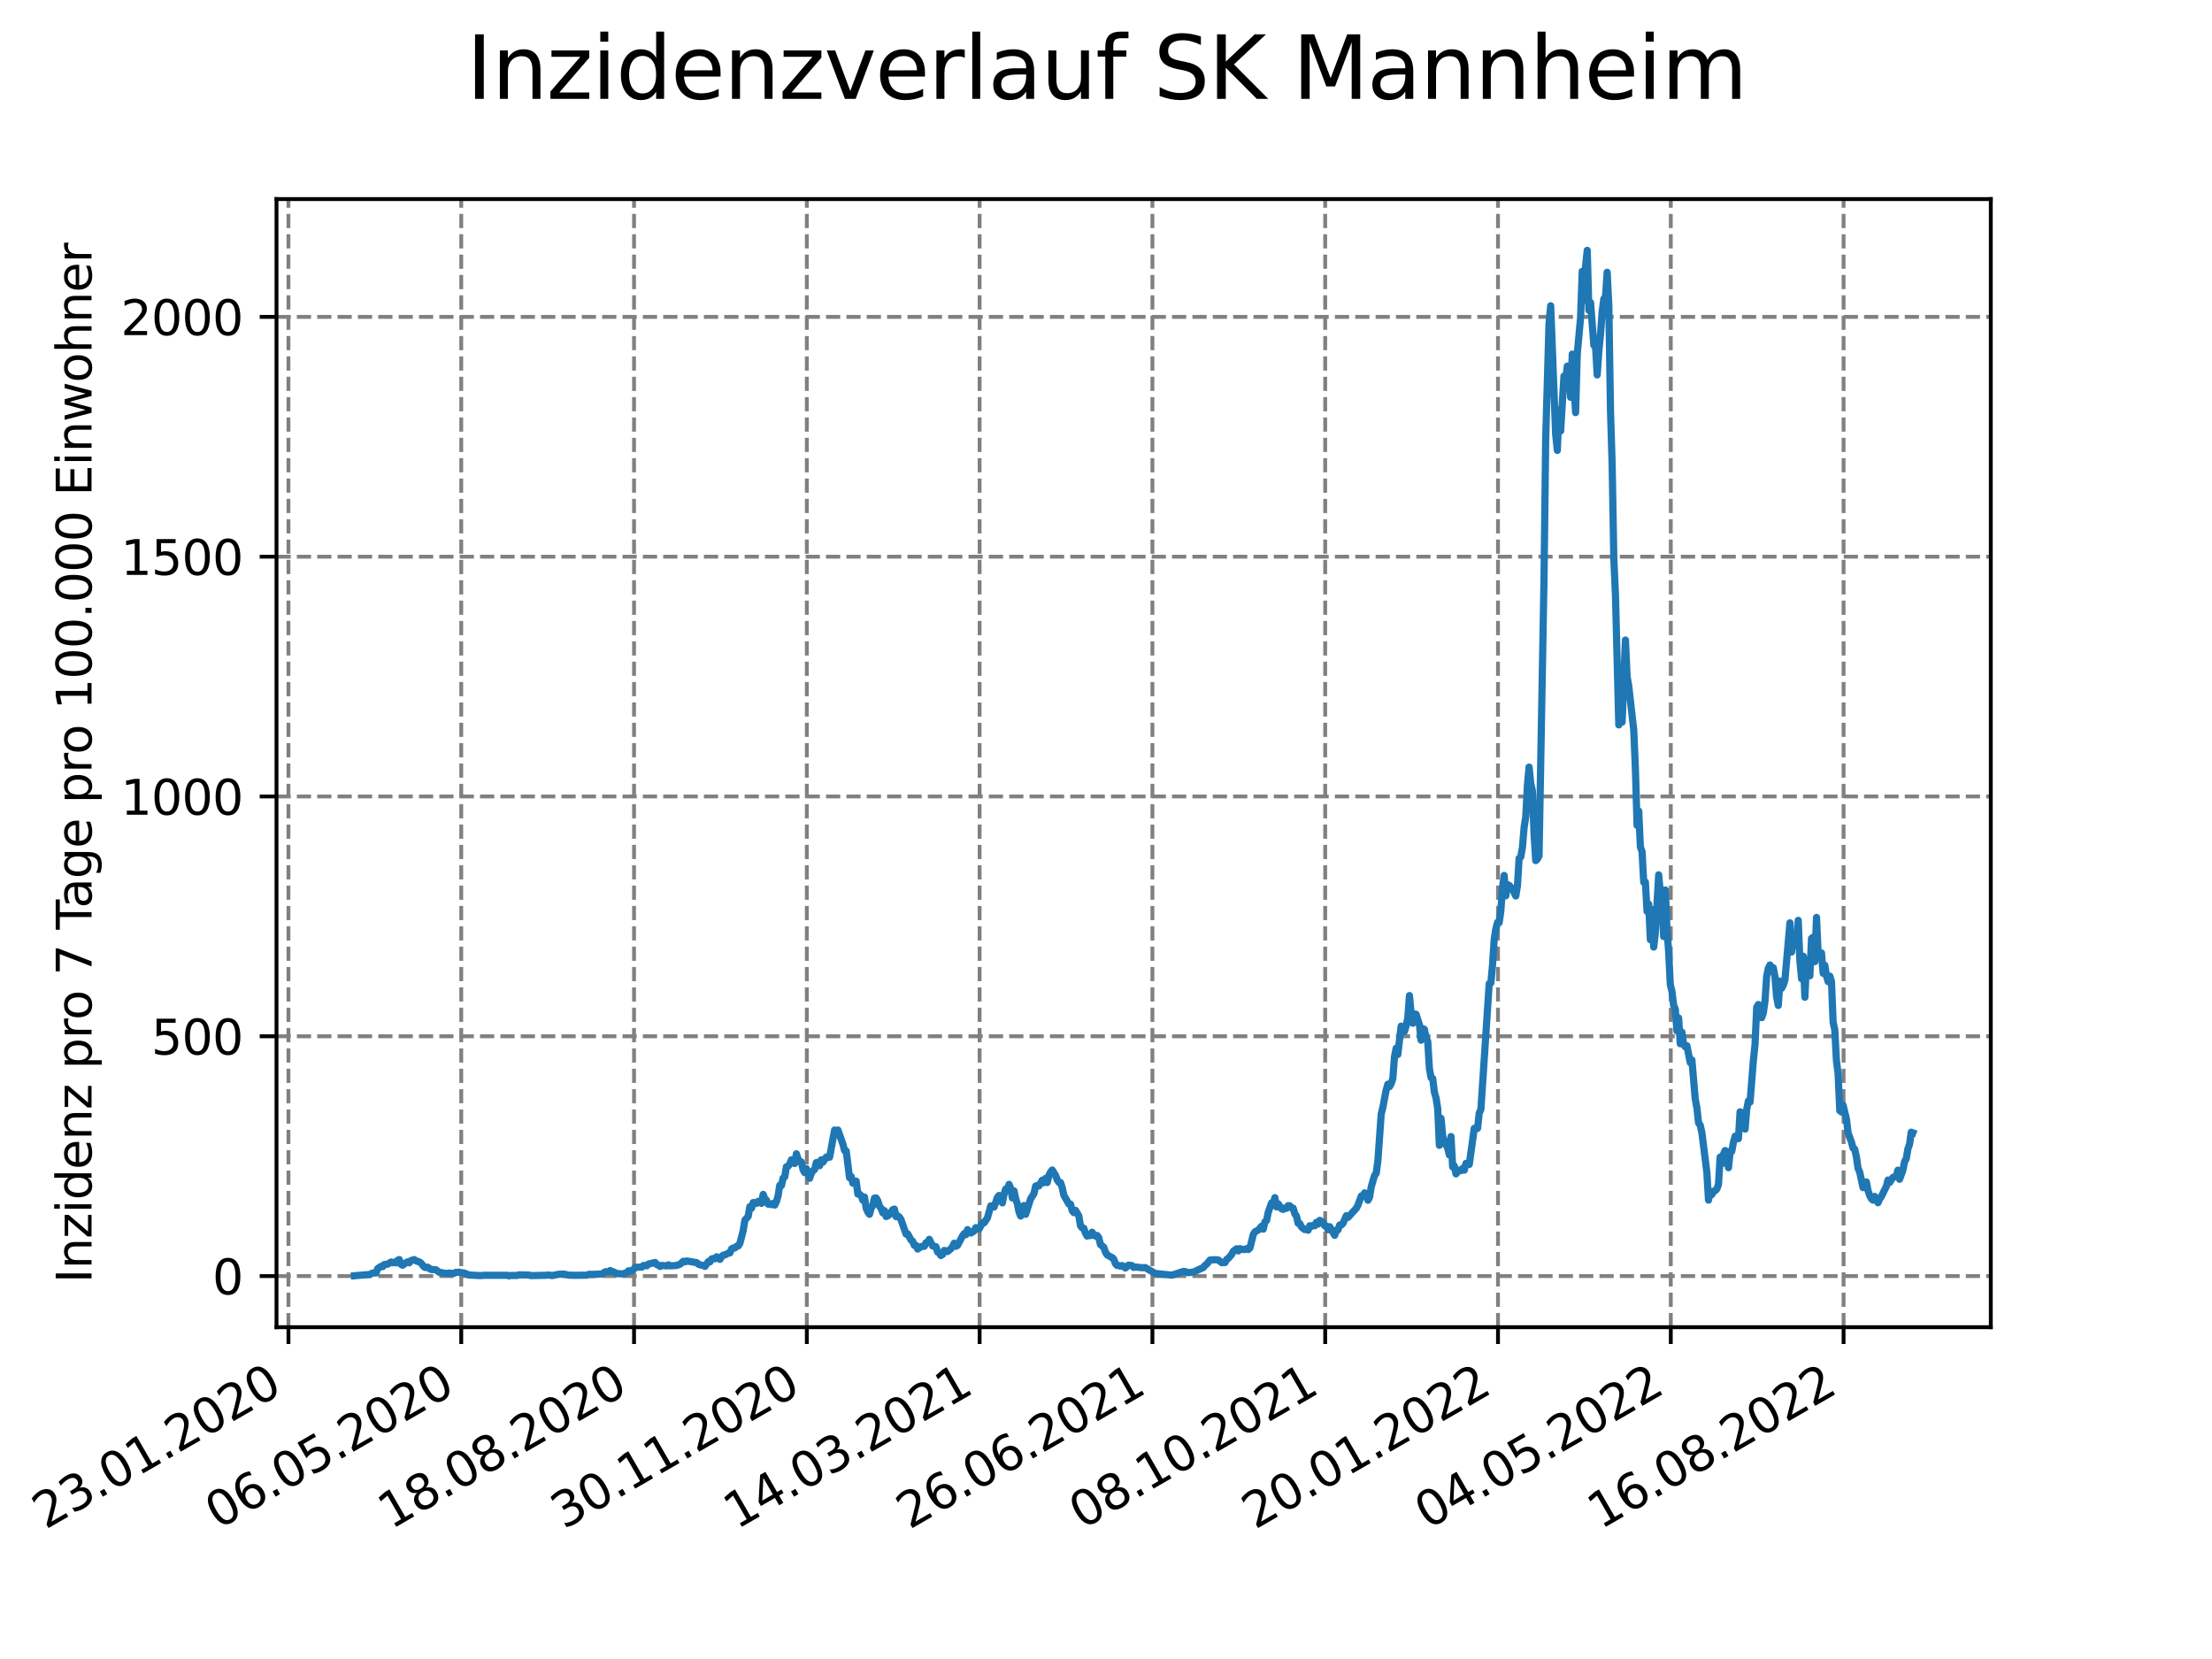 <?xml version="1.0" encoding="utf-8" standalone="no"?>
<!DOCTYPE svg PUBLIC "-//W3C//DTD SVG 1.1//EN"
  "http://www.w3.org/Graphics/SVG/1.1/DTD/svg11.dtd">
<svg xmlns:xlink="http://www.w3.org/1999/xlink" width="460.8pt" height="345.6pt" viewBox="0 0 460.8 345.6" xmlns="http://www.w3.org/2000/svg" version="1.1">
 <defs>
  <style type="text/css">*{stroke-linejoin: round; stroke-linecap: butt}</style>
 </defs>
 <g id="figure_1">
  <g id="patch_1">
   <path d="M 0 345.6 
L 460.8 345.6 
L 460.8 0 
L 0 0 
z
" style="fill: #ffffff"/>
  </g>
  <g id="axes_1">
   <g id="patch_2">
    <path d="M 57.6 276.48 
L 414.72 276.48 
L 414.72 41.472 
L 57.6 41.472 
z
" style="fill: #ffffff"/>
   </g>
   <g id="matplotlib.axis_1">
    <g id="xtick_1">
     <g id="line2d_1">
      <path d="M 60.089 276.48 
L 60.089 41.472 
" clip-path="url(#p689eb8861e)" style="fill: none; stroke-dasharray: 2.96,1.28; stroke-dashoffset: 0; stroke: #808080; stroke-width: 0.8"/>
     </g>
     <g id="line2d_2">
      <defs>
       <path id="mf7eefc54e3" d="M 0 0 
L 0 3.5 
" style="stroke: #000000; stroke-width: 0.8"/>
      </defs>
      <g>
       <use xlink:href="#mf7eefc54e3" x="60.089" y="276.48" style="stroke: #000000; stroke-width: 0.8"/>
      </g>
     </g>
     <g id="text_1">
      <!-- 23.01.2020 -->
      <g transform="translate(9.464 318.689) rotate(-30) scale(0.1 -0.1)">
       <defs>
        <path id="DejaVuSans-32" d="M 1228 531 
L 3431 531 
L 3431 0 
L 469 0 
L 469 531 
Q 828 903 1448 1529 
Q 2069 2156 2228 2338 
Q 2531 2678 2651 2914 
Q 2772 3150 2772 3378 
Q 2772 3750 2511 3984 
Q 2250 4219 1831 4219 
Q 1534 4219 1204 4116 
Q 875 4013 500 3803 
L 500 4441 
Q 881 4594 1212 4672 
Q 1544 4750 1819 4750 
Q 2544 4750 2975 4387 
Q 3406 4025 3406 3419 
Q 3406 3131 3298 2873 
Q 3191 2616 2906 2266 
Q 2828 2175 2409 1742 
Q 1991 1309 1228 531 
z
" transform="scale(0.016)"/>
        <path id="DejaVuSans-33" d="M 2597 2516 
Q 3050 2419 3304 2112 
Q 3559 1806 3559 1356 
Q 3559 666 3084 287 
Q 2609 -91 1734 -91 
Q 1441 -91 1130 -33 
Q 819 25 488 141 
L 488 750 
Q 750 597 1062 519 
Q 1375 441 1716 441 
Q 2309 441 2620 675 
Q 2931 909 2931 1356 
Q 2931 1769 2642 2001 
Q 2353 2234 1838 2234 
L 1294 2234 
L 1294 2753 
L 1863 2753 
Q 2328 2753 2575 2939 
Q 2822 3125 2822 3475 
Q 2822 3834 2567 4026 
Q 2313 4219 1838 4219 
Q 1578 4219 1281 4162 
Q 984 4106 628 3988 
L 628 4550 
Q 988 4650 1302 4700 
Q 1616 4750 1894 4750 
Q 2613 4750 3031 4423 
Q 3450 4097 3450 3541 
Q 3450 3153 3228 2886 
Q 3006 2619 2597 2516 
z
" transform="scale(0.016)"/>
        <path id="DejaVuSans-2e" d="M 684 794 
L 1344 794 
L 1344 0 
L 684 0 
L 684 794 
z
" transform="scale(0.016)"/>
        <path id="DejaVuSans-30" d="M 2034 4250 
Q 1547 4250 1301 3770 
Q 1056 3291 1056 2328 
Q 1056 1369 1301 889 
Q 1547 409 2034 409 
Q 2525 409 2770 889 
Q 3016 1369 3016 2328 
Q 3016 3291 2770 3770 
Q 2525 4250 2034 4250 
z
M 2034 4750 
Q 2819 4750 3233 4129 
Q 3647 3509 3647 2328 
Q 3647 1150 3233 529 
Q 2819 -91 2034 -91 
Q 1250 -91 836 529 
Q 422 1150 422 2328 
Q 422 3509 836 4129 
Q 1250 4750 2034 4750 
z
" transform="scale(0.016)"/>
        <path id="DejaVuSans-31" d="M 794 531 
L 1825 531 
L 1825 4091 
L 703 3866 
L 703 4441 
L 1819 4666 
L 2450 4666 
L 2450 531 
L 3481 531 
L 3481 0 
L 794 0 
L 794 531 
z
" transform="scale(0.016)"/>
       </defs>
       <use xlink:href="#DejaVuSans-32"/>
       <use xlink:href="#DejaVuSans-33" x="63.623"/>
       <use xlink:href="#DejaVuSans-2e" x="127.246"/>
       <use xlink:href="#DejaVuSans-30" x="159.033"/>
       <use xlink:href="#DejaVuSans-31" x="222.656"/>
       <use xlink:href="#DejaVuSans-2e" x="286.279"/>
       <use xlink:href="#DejaVuSans-32" x="318.066"/>
       <use xlink:href="#DejaVuSans-30" x="381.689"/>
       <use xlink:href="#DejaVuSans-32" x="445.312"/>
       <use xlink:href="#DejaVuSans-30" x="508.936"/>
      </g>
     </g>
    </g>
    <g id="xtick_2">
     <g id="line2d_3">
      <path d="M 96.085 276.48 
L 96.085 41.472 
" clip-path="url(#p689eb8861e)" style="fill: none; stroke-dasharray: 2.96,1.28; stroke-dashoffset: 0; stroke: #808080; stroke-width: 0.8"/>
     </g>
     <g id="line2d_4">
      <g>
       <use xlink:href="#mf7eefc54e3" x="96.085" y="276.48" style="stroke: #000000; stroke-width: 0.8"/>
      </g>
     </g>
     <g id="text_2">
      <!-- 06.05.2020 -->
      <g transform="translate(45.46 318.689) rotate(-30) scale(0.1 -0.1)">
       <defs>
        <path id="DejaVuSans-36" d="M 2113 2584 
Q 1688 2584 1439 2293 
Q 1191 2003 1191 1497 
Q 1191 994 1439 701 
Q 1688 409 2113 409 
Q 2538 409 2786 701 
Q 3034 994 3034 1497 
Q 3034 2003 2786 2293 
Q 2538 2584 2113 2584 
z
M 3366 4563 
L 3366 3988 
Q 3128 4100 2886 4159 
Q 2644 4219 2406 4219 
Q 1781 4219 1451 3797 
Q 1122 3375 1075 2522 
Q 1259 2794 1537 2939 
Q 1816 3084 2150 3084 
Q 2853 3084 3261 2657 
Q 3669 2231 3669 1497 
Q 3669 778 3244 343 
Q 2819 -91 2113 -91 
Q 1303 -91 875 529 
Q 447 1150 447 2328 
Q 447 3434 972 4092 
Q 1497 4750 2381 4750 
Q 2619 4750 2861 4703 
Q 3103 4656 3366 4563 
z
" transform="scale(0.016)"/>
        <path id="DejaVuSans-35" d="M 691 4666 
L 3169 4666 
L 3169 4134 
L 1269 4134 
L 1269 2991 
Q 1406 3038 1543 3061 
Q 1681 3084 1819 3084 
Q 2600 3084 3056 2656 
Q 3513 2228 3513 1497 
Q 3513 744 3044 326 
Q 2575 -91 1722 -91 
Q 1428 -91 1123 -41 
Q 819 9 494 109 
L 494 744 
Q 775 591 1075 516 
Q 1375 441 1709 441 
Q 2250 441 2565 725 
Q 2881 1009 2881 1497 
Q 2881 1984 2565 2268 
Q 2250 2553 1709 2553 
Q 1456 2553 1204 2497 
Q 953 2441 691 2322 
L 691 4666 
z
" transform="scale(0.016)"/>
       </defs>
       <use xlink:href="#DejaVuSans-30"/>
       <use xlink:href="#DejaVuSans-36" x="63.623"/>
       <use xlink:href="#DejaVuSans-2e" x="127.246"/>
       <use xlink:href="#DejaVuSans-30" x="159.033"/>
       <use xlink:href="#DejaVuSans-35" x="222.656"/>
       <use xlink:href="#DejaVuSans-2e" x="286.279"/>
       <use xlink:href="#DejaVuSans-32" x="318.066"/>
       <use xlink:href="#DejaVuSans-30" x="381.689"/>
       <use xlink:href="#DejaVuSans-32" x="445.312"/>
       <use xlink:href="#DejaVuSans-30" x="508.936"/>
      </g>
     </g>
    </g>
    <g id="xtick_3">
     <g id="line2d_5">
      <path d="M 132.081 276.48 
L 132.081 41.472 
" clip-path="url(#p689eb8861e)" style="fill: none; stroke-dasharray: 2.96,1.28; stroke-dashoffset: 0; stroke: #808080; stroke-width: 0.8"/>
     </g>
     <g id="line2d_6">
      <g>
       <use xlink:href="#mf7eefc54e3" x="132.081" y="276.48" style="stroke: #000000; stroke-width: 0.8"/>
      </g>
     </g>
     <g id="text_3">
      <!-- 18.08.2020 -->
      <g transform="translate(81.456 318.689) rotate(-30) scale(0.1 -0.1)">
       <defs>
        <path id="DejaVuSans-38" d="M 2034 2216 
Q 1584 2216 1326 1975 
Q 1069 1734 1069 1313 
Q 1069 891 1326 650 
Q 1584 409 2034 409 
Q 2484 409 2743 651 
Q 3003 894 3003 1313 
Q 3003 1734 2745 1975 
Q 2488 2216 2034 2216 
z
M 1403 2484 
Q 997 2584 770 2862 
Q 544 3141 544 3541 
Q 544 4100 942 4425 
Q 1341 4750 2034 4750 
Q 2731 4750 3128 4425 
Q 3525 4100 3525 3541 
Q 3525 3141 3298 2862 
Q 3072 2584 2669 2484 
Q 3125 2378 3379 2068 
Q 3634 1759 3634 1313 
Q 3634 634 3220 271 
Q 2806 -91 2034 -91 
Q 1263 -91 848 271 
Q 434 634 434 1313 
Q 434 1759 690 2068 
Q 947 2378 1403 2484 
z
M 1172 3481 
Q 1172 3119 1398 2916 
Q 1625 2713 2034 2713 
Q 2441 2713 2670 2916 
Q 2900 3119 2900 3481 
Q 2900 3844 2670 4047 
Q 2441 4250 2034 4250 
Q 1625 4250 1398 4047 
Q 1172 3844 1172 3481 
z
" transform="scale(0.016)"/>
       </defs>
       <use xlink:href="#DejaVuSans-31"/>
       <use xlink:href="#DejaVuSans-38" x="63.623"/>
       <use xlink:href="#DejaVuSans-2e" x="127.246"/>
       <use xlink:href="#DejaVuSans-30" x="159.033"/>
       <use xlink:href="#DejaVuSans-38" x="222.656"/>
       <use xlink:href="#DejaVuSans-2e" x="286.279"/>
       <use xlink:href="#DejaVuSans-32" x="318.066"/>
       <use xlink:href="#DejaVuSans-30" x="381.689"/>
       <use xlink:href="#DejaVuSans-32" x="445.312"/>
       <use xlink:href="#DejaVuSans-30" x="508.936"/>
      </g>
     </g>
    </g>
    <g id="xtick_4">
     <g id="line2d_7">
      <path d="M 168.077 276.48 
L 168.077 41.472 
" clip-path="url(#p689eb8861e)" style="fill: none; stroke-dasharray: 2.96,1.28; stroke-dashoffset: 0; stroke: #808080; stroke-width: 0.8"/>
     </g>
     <g id="line2d_8">
      <g>
       <use xlink:href="#mf7eefc54e3" x="168.077" y="276.48" style="stroke: #000000; stroke-width: 0.8"/>
      </g>
     </g>
     <g id="text_4">
      <!-- 30.11.2020 -->
      <g transform="translate(117.451 318.689) rotate(-30) scale(0.1 -0.1)">
       <use xlink:href="#DejaVuSans-33"/>
       <use xlink:href="#DejaVuSans-30" x="63.623"/>
       <use xlink:href="#DejaVuSans-2e" x="127.246"/>
       <use xlink:href="#DejaVuSans-31" x="159.033"/>
       <use xlink:href="#DejaVuSans-31" x="222.656"/>
       <use xlink:href="#DejaVuSans-2e" x="286.279"/>
       <use xlink:href="#DejaVuSans-32" x="318.066"/>
       <use xlink:href="#DejaVuSans-30" x="381.689"/>
       <use xlink:href="#DejaVuSans-32" x="445.312"/>
       <use xlink:href="#DejaVuSans-30" x="508.936"/>
      </g>
     </g>
    </g>
    <g id="xtick_5">
     <g id="line2d_9">
      <path d="M 204.072 276.48 
L 204.072 41.472 
" clip-path="url(#p689eb8861e)" style="fill: none; stroke-dasharray: 2.96,1.28; stroke-dashoffset: 0; stroke: #808080; stroke-width: 0.8"/>
     </g>
     <g id="line2d_10">
      <g>
       <use xlink:href="#mf7eefc54e3" x="204.072" y="276.48" style="stroke: #000000; stroke-width: 0.8"/>
      </g>
     </g>
     <g id="text_5">
      <!-- 14.03.2021 -->
      <g transform="translate(153.447 318.689) rotate(-30) scale(0.1 -0.1)">
       <defs>
        <path id="DejaVuSans-34" d="M 2419 4116 
L 825 1625 
L 2419 1625 
L 2419 4116 
z
M 2253 4666 
L 3047 4666 
L 3047 1625 
L 3713 1625 
L 3713 1100 
L 3047 1100 
L 3047 0 
L 2419 0 
L 2419 1100 
L 313 1100 
L 313 1709 
L 2253 4666 
z
" transform="scale(0.016)"/>
       </defs>
       <use xlink:href="#DejaVuSans-31"/>
       <use xlink:href="#DejaVuSans-34" x="63.623"/>
       <use xlink:href="#DejaVuSans-2e" x="127.246"/>
       <use xlink:href="#DejaVuSans-30" x="159.033"/>
       <use xlink:href="#DejaVuSans-33" x="222.656"/>
       <use xlink:href="#DejaVuSans-2e" x="286.279"/>
       <use xlink:href="#DejaVuSans-32" x="318.066"/>
       <use xlink:href="#DejaVuSans-30" x="381.689"/>
       <use xlink:href="#DejaVuSans-32" x="445.312"/>
       <use xlink:href="#DejaVuSans-31" x="508.936"/>
      </g>
     </g>
    </g>
    <g id="xtick_6">
     <g id="line2d_11">
      <path d="M 240.068 276.48 
L 240.068 41.472 
" clip-path="url(#p689eb8861e)" style="fill: none; stroke-dasharray: 2.96,1.28; stroke-dashoffset: 0; stroke: #808080; stroke-width: 0.8"/>
     </g>
     <g id="line2d_12">
      <g>
       <use xlink:href="#mf7eefc54e3" x="240.068" y="276.48" style="stroke: #000000; stroke-width: 0.8"/>
      </g>
     </g>
     <g id="text_6">
      <!-- 26.06.2021 -->
      <g transform="translate(189.443 318.689) rotate(-30) scale(0.1 -0.1)">
       <use xlink:href="#DejaVuSans-32"/>
       <use xlink:href="#DejaVuSans-36" x="63.623"/>
       <use xlink:href="#DejaVuSans-2e" x="127.246"/>
       <use xlink:href="#DejaVuSans-30" x="159.033"/>
       <use xlink:href="#DejaVuSans-36" x="222.656"/>
       <use xlink:href="#DejaVuSans-2e" x="286.279"/>
       <use xlink:href="#DejaVuSans-32" x="318.066"/>
       <use xlink:href="#DejaVuSans-30" x="381.689"/>
       <use xlink:href="#DejaVuSans-32" x="445.312"/>
       <use xlink:href="#DejaVuSans-31" x="508.936"/>
      </g>
     </g>
    </g>
    <g id="xtick_7">
     <g id="line2d_13">
      <path d="M 276.064 276.48 
L 276.064 41.472 
" clip-path="url(#p689eb8861e)" style="fill: none; stroke-dasharray: 2.96,1.28; stroke-dashoffset: 0; stroke: #808080; stroke-width: 0.8"/>
     </g>
     <g id="line2d_14">
      <g>
       <use xlink:href="#mf7eefc54e3" x="276.064" y="276.48" style="stroke: #000000; stroke-width: 0.8"/>
      </g>
     </g>
     <g id="text_7">
      <!-- 08.10.2021 -->
      <g transform="translate(225.439 318.689) rotate(-30) scale(0.1 -0.1)">
       <use xlink:href="#DejaVuSans-30"/>
       <use xlink:href="#DejaVuSans-38" x="63.623"/>
       <use xlink:href="#DejaVuSans-2e" x="127.246"/>
       <use xlink:href="#DejaVuSans-31" x="159.033"/>
       <use xlink:href="#DejaVuSans-30" x="222.656"/>
       <use xlink:href="#DejaVuSans-2e" x="286.279"/>
       <use xlink:href="#DejaVuSans-32" x="318.066"/>
       <use xlink:href="#DejaVuSans-30" x="381.689"/>
       <use xlink:href="#DejaVuSans-32" x="445.312"/>
       <use xlink:href="#DejaVuSans-31" x="508.936"/>
      </g>
     </g>
    </g>
    <g id="xtick_8">
     <g id="line2d_15">
      <path d="M 312.06 276.48 
L 312.06 41.472 
" clip-path="url(#p689eb8861e)" style="fill: none; stroke-dasharray: 2.96,1.28; stroke-dashoffset: 0; stroke: #808080; stroke-width: 0.8"/>
     </g>
     <g id="line2d_16">
      <g>
       <use xlink:href="#mf7eefc54e3" x="312.06" y="276.48" style="stroke: #000000; stroke-width: 0.8"/>
      </g>
     </g>
     <g id="text_8">
      <!-- 20.01.2022 -->
      <g transform="translate(261.435 318.689) rotate(-30) scale(0.1 -0.1)">
       <use xlink:href="#DejaVuSans-32"/>
       <use xlink:href="#DejaVuSans-30" x="63.623"/>
       <use xlink:href="#DejaVuSans-2e" x="127.246"/>
       <use xlink:href="#DejaVuSans-30" x="159.033"/>
       <use xlink:href="#DejaVuSans-31" x="222.656"/>
       <use xlink:href="#DejaVuSans-2e" x="286.279"/>
       <use xlink:href="#DejaVuSans-32" x="318.066"/>
       <use xlink:href="#DejaVuSans-30" x="381.689"/>
       <use xlink:href="#DejaVuSans-32" x="445.312"/>
       <use xlink:href="#DejaVuSans-32" x="508.936"/>
      </g>
     </g>
    </g>
    <g id="xtick_9">
     <g id="line2d_17">
      <path d="M 348.056 276.48 
L 348.056 41.472 
" clip-path="url(#p689eb8861e)" style="fill: none; stroke-dasharray: 2.96,1.28; stroke-dashoffset: 0; stroke: #808080; stroke-width: 0.8"/>
     </g>
     <g id="line2d_18">
      <g>
       <use xlink:href="#mf7eefc54e3" x="348.056" y="276.48" style="stroke: #000000; stroke-width: 0.8"/>
      </g>
     </g>
     <g id="text_9">
      <!-- 04.05.2022 -->
      <g transform="translate(297.43 318.689) rotate(-30) scale(0.1 -0.1)">
       <use xlink:href="#DejaVuSans-30"/>
       <use xlink:href="#DejaVuSans-34" x="63.623"/>
       <use xlink:href="#DejaVuSans-2e" x="127.246"/>
       <use xlink:href="#DejaVuSans-30" x="159.033"/>
       <use xlink:href="#DejaVuSans-35" x="222.656"/>
       <use xlink:href="#DejaVuSans-2e" x="286.279"/>
       <use xlink:href="#DejaVuSans-32" x="318.066"/>
       <use xlink:href="#DejaVuSans-30" x="381.689"/>
       <use xlink:href="#DejaVuSans-32" x="445.312"/>
       <use xlink:href="#DejaVuSans-32" x="508.936"/>
      </g>
     </g>
    </g>
    <g id="xtick_10">
     <g id="line2d_19">
      <path d="M 384.051 276.48 
L 384.051 41.472 
" clip-path="url(#p689eb8861e)" style="fill: none; stroke-dasharray: 2.96,1.28; stroke-dashoffset: 0; stroke: #808080; stroke-width: 0.8"/>
     </g>
     <g id="line2d_20">
      <g>
       <use xlink:href="#mf7eefc54e3" x="384.051" y="276.48" style="stroke: #000000; stroke-width: 0.8"/>
      </g>
     </g>
     <g id="text_10">
      <!-- 16.08.2022 -->
      <g transform="translate(333.426 318.689) rotate(-30) scale(0.1 -0.1)">
       <use xlink:href="#DejaVuSans-31"/>
       <use xlink:href="#DejaVuSans-36" x="63.623"/>
       <use xlink:href="#DejaVuSans-2e" x="127.246"/>
       <use xlink:href="#DejaVuSans-30" x="159.033"/>
       <use xlink:href="#DejaVuSans-38" x="222.656"/>
       <use xlink:href="#DejaVuSans-2e" x="286.279"/>
       <use xlink:href="#DejaVuSans-32" x="318.066"/>
       <use xlink:href="#DejaVuSans-30" x="381.689"/>
       <use xlink:href="#DejaVuSans-32" x="445.312"/>
       <use xlink:href="#DejaVuSans-32" x="508.936"/>
      </g>
     </g>
    </g>
   </g>
   <g id="matplotlib.axis_2">
    <g id="ytick_1">
     <g id="line2d_21">
      <path d="M 57.6 265.83 
L 414.72 265.83 
" clip-path="url(#p689eb8861e)" style="fill: none; stroke-dasharray: 2.96,1.28; stroke-dashoffset: 0; stroke: #808080; stroke-width: 0.8"/>
     </g>
     <g id="line2d_22">
      <defs>
       <path id="mac86688c7b" d="M 0 0 
L -3.5 0 
" style="stroke: #000000; stroke-width: 0.8"/>
      </defs>
      <g>
       <use xlink:href="#mac86688c7b" x="57.6" y="265.83" style="stroke: #000000; stroke-width: 0.8"/>
      </g>
     </g>
     <g id="text_11">
      <!-- 0 -->
      <g transform="translate(44.237 269.629) scale(0.1 -0.1)">
       <use xlink:href="#DejaVuSans-30"/>
      </g>
     </g>
    </g>
    <g id="ytick_2">
     <g id="line2d_23">
      <path d="M 57.6 215.875 
L 414.72 215.875 
" clip-path="url(#p689eb8861e)" style="fill: none; stroke-dasharray: 2.96,1.28; stroke-dashoffset: 0; stroke: #808080; stroke-width: 0.8"/>
     </g>
     <g id="line2d_24">
      <g>
       <use xlink:href="#mac86688c7b" x="57.6" y="215.875" style="stroke: #000000; stroke-width: 0.8"/>
      </g>
     </g>
     <g id="text_12">
      <!-- 500 -->
      <g transform="translate(31.512 219.674) scale(0.1 -0.1)">
       <use xlink:href="#DejaVuSans-35"/>
       <use xlink:href="#DejaVuSans-30" x="63.623"/>
       <use xlink:href="#DejaVuSans-30" x="127.246"/>
      </g>
     </g>
    </g>
    <g id="ytick_3">
     <g id="line2d_25">
      <path d="M 57.6 165.92 
L 414.72 165.92 
" clip-path="url(#p689eb8861e)" style="fill: none; stroke-dasharray: 2.96,1.28; stroke-dashoffset: 0; stroke: #808080; stroke-width: 0.8"/>
     </g>
     <g id="line2d_26">
      <g>
       <use xlink:href="#mac86688c7b" x="57.6" y="165.92" style="stroke: #000000; stroke-width: 0.8"/>
      </g>
     </g>
     <g id="text_13">
      <!-- 1000 -->
      <g transform="translate(25.15 169.719) scale(0.1 -0.1)">
       <use xlink:href="#DejaVuSans-31"/>
       <use xlink:href="#DejaVuSans-30" x="63.623"/>
       <use xlink:href="#DejaVuSans-30" x="127.246"/>
       <use xlink:href="#DejaVuSans-30" x="190.869"/>
      </g>
     </g>
    </g>
    <g id="ytick_4">
     <g id="line2d_27">
      <path d="M 57.6 115.965 
L 414.72 115.965 
" clip-path="url(#p689eb8861e)" style="fill: none; stroke-dasharray: 2.96,1.28; stroke-dashoffset: 0; stroke: #808080; stroke-width: 0.8"/>
     </g>
     <g id="line2d_28">
      <g>
       <use xlink:href="#mac86688c7b" x="57.6" y="115.965" style="stroke: #000000; stroke-width: 0.8"/>
      </g>
     </g>
     <g id="text_14">
      <!-- 1500 -->
      <g transform="translate(25.15 119.764) scale(0.1 -0.1)">
       <use xlink:href="#DejaVuSans-31"/>
       <use xlink:href="#DejaVuSans-35" x="63.623"/>
       <use xlink:href="#DejaVuSans-30" x="127.246"/>
       <use xlink:href="#DejaVuSans-30" x="190.869"/>
      </g>
     </g>
    </g>
    <g id="ytick_5">
     <g id="line2d_29">
      <path d="M 57.6 66.01 
L 414.72 66.01 
" clip-path="url(#p689eb8861e)" style="fill: none; stroke-dasharray: 2.96,1.28; stroke-dashoffset: 0; stroke: #808080; stroke-width: 0.8"/>
     </g>
     <g id="line2d_30">
      <g>
       <use xlink:href="#mac86688c7b" x="57.6" y="66.01" style="stroke: #000000; stroke-width: 0.8"/>
      </g>
     </g>
     <g id="text_15">
      <!-- 2000 -->
      <g transform="translate(25.15 69.81) scale(0.1 -0.1)">
       <use xlink:href="#DejaVuSans-32"/>
       <use xlink:href="#DejaVuSans-30" x="63.623"/>
       <use xlink:href="#DejaVuSans-30" x="127.246"/>
       <use xlink:href="#DejaVuSans-30" x="190.869"/>
      </g>
     </g>
    </g>
    <g id="text_16">
     <!-- Inzidenz pro 7 Tage pro 100.000 Einwohner -->
     <g transform="translate(19.07 267.301) rotate(-90) scale(0.1 -0.1)">
      <defs>
       <path id="DejaVuSans-49" d="M 628 4666 
L 1259 4666 
L 1259 0 
L 628 0 
L 628 4666 
z
" transform="scale(0.016)"/>
       <path id="DejaVuSans-6e" d="M 3513 2113 
L 3513 0 
L 2938 0 
L 2938 2094 
Q 2938 2591 2744 2837 
Q 2550 3084 2163 3084 
Q 1697 3084 1428 2787 
Q 1159 2491 1159 1978 
L 1159 0 
L 581 0 
L 581 3500 
L 1159 3500 
L 1159 2956 
Q 1366 3272 1645 3428 
Q 1925 3584 2291 3584 
Q 2894 3584 3203 3211 
Q 3513 2838 3513 2113 
z
" transform="scale(0.016)"/>
       <path id="DejaVuSans-7a" d="M 353 3500 
L 3084 3500 
L 3084 2975 
L 922 459 
L 3084 459 
L 3084 0 
L 275 0 
L 275 525 
L 2438 3041 
L 353 3041 
L 353 3500 
z
" transform="scale(0.016)"/>
       <path id="DejaVuSans-69" d="M 603 3500 
L 1178 3500 
L 1178 0 
L 603 0 
L 603 3500 
z
M 603 4863 
L 1178 4863 
L 1178 4134 
L 603 4134 
L 603 4863 
z
" transform="scale(0.016)"/>
       <path id="DejaVuSans-64" d="M 2906 2969 
L 2906 4863 
L 3481 4863 
L 3481 0 
L 2906 0 
L 2906 525 
Q 2725 213 2448 61 
Q 2172 -91 1784 -91 
Q 1150 -91 751 415 
Q 353 922 353 1747 
Q 353 2572 751 3078 
Q 1150 3584 1784 3584 
Q 2172 3584 2448 3432 
Q 2725 3281 2906 2969 
z
M 947 1747 
Q 947 1113 1208 752 
Q 1469 391 1925 391 
Q 2381 391 2643 752 
Q 2906 1113 2906 1747 
Q 2906 2381 2643 2742 
Q 2381 3103 1925 3103 
Q 1469 3103 1208 2742 
Q 947 2381 947 1747 
z
" transform="scale(0.016)"/>
       <path id="DejaVuSans-65" d="M 3597 1894 
L 3597 1613 
L 953 1613 
Q 991 1019 1311 708 
Q 1631 397 2203 397 
Q 2534 397 2845 478 
Q 3156 559 3463 722 
L 3463 178 
Q 3153 47 2828 -22 
Q 2503 -91 2169 -91 
Q 1331 -91 842 396 
Q 353 884 353 1716 
Q 353 2575 817 3079 
Q 1281 3584 2069 3584 
Q 2775 3584 3186 3129 
Q 3597 2675 3597 1894 
z
M 3022 2063 
Q 3016 2534 2758 2815 
Q 2500 3097 2075 3097 
Q 1594 3097 1305 2825 
Q 1016 2553 972 2059 
L 3022 2063 
z
" transform="scale(0.016)"/>
       <path id="DejaVuSans-20" transform="scale(0.016)"/>
       <path id="DejaVuSans-70" d="M 1159 525 
L 1159 -1331 
L 581 -1331 
L 581 3500 
L 1159 3500 
L 1159 2969 
Q 1341 3281 1617 3432 
Q 1894 3584 2278 3584 
Q 2916 3584 3314 3078 
Q 3713 2572 3713 1747 
Q 3713 922 3314 415 
Q 2916 -91 2278 -91 
Q 1894 -91 1617 61 
Q 1341 213 1159 525 
z
M 3116 1747 
Q 3116 2381 2855 2742 
Q 2594 3103 2138 3103 
Q 1681 3103 1420 2742 
Q 1159 2381 1159 1747 
Q 1159 1113 1420 752 
Q 1681 391 2138 391 
Q 2594 391 2855 752 
Q 3116 1113 3116 1747 
z
" transform="scale(0.016)"/>
       <path id="DejaVuSans-72" d="M 2631 2963 
Q 2534 3019 2420 3045 
Q 2306 3072 2169 3072 
Q 1681 3072 1420 2755 
Q 1159 2438 1159 1844 
L 1159 0 
L 581 0 
L 581 3500 
L 1159 3500 
L 1159 2956 
Q 1341 3275 1631 3429 
Q 1922 3584 2338 3584 
Q 2397 3584 2469 3576 
Q 2541 3569 2628 3553 
L 2631 2963 
z
" transform="scale(0.016)"/>
       <path id="DejaVuSans-6f" d="M 1959 3097 
Q 1497 3097 1228 2736 
Q 959 2375 959 1747 
Q 959 1119 1226 758 
Q 1494 397 1959 397 
Q 2419 397 2687 759 
Q 2956 1122 2956 1747 
Q 2956 2369 2687 2733 
Q 2419 3097 1959 3097 
z
M 1959 3584 
Q 2709 3584 3137 3096 
Q 3566 2609 3566 1747 
Q 3566 888 3137 398 
Q 2709 -91 1959 -91 
Q 1206 -91 779 398 
Q 353 888 353 1747 
Q 353 2609 779 3096 
Q 1206 3584 1959 3584 
z
" transform="scale(0.016)"/>
       <path id="DejaVuSans-37" d="M 525 4666 
L 3525 4666 
L 3525 4397 
L 1831 0 
L 1172 0 
L 2766 4134 
L 525 4134 
L 525 4666 
z
" transform="scale(0.016)"/>
       <path id="DejaVuSans-54" d="M -19 4666 
L 3928 4666 
L 3928 4134 
L 2272 4134 
L 2272 0 
L 1638 0 
L 1638 4134 
L -19 4134 
L -19 4666 
z
" transform="scale(0.016)"/>
       <path id="DejaVuSans-61" d="M 2194 1759 
Q 1497 1759 1228 1600 
Q 959 1441 959 1056 
Q 959 750 1161 570 
Q 1363 391 1709 391 
Q 2188 391 2477 730 
Q 2766 1069 2766 1631 
L 2766 1759 
L 2194 1759 
z
M 3341 1997 
L 3341 0 
L 2766 0 
L 2766 531 
Q 2569 213 2275 61 
Q 1981 -91 1556 -91 
Q 1019 -91 701 211 
Q 384 513 384 1019 
Q 384 1609 779 1909 
Q 1175 2209 1959 2209 
L 2766 2209 
L 2766 2266 
Q 2766 2663 2505 2880 
Q 2244 3097 1772 3097 
Q 1472 3097 1187 3025 
Q 903 2953 641 2809 
L 641 3341 
Q 956 3463 1253 3523 
Q 1550 3584 1831 3584 
Q 2591 3584 2966 3190 
Q 3341 2797 3341 1997 
z
" transform="scale(0.016)"/>
       <path id="DejaVuSans-67" d="M 2906 1791 
Q 2906 2416 2648 2759 
Q 2391 3103 1925 3103 
Q 1463 3103 1205 2759 
Q 947 2416 947 1791 
Q 947 1169 1205 825 
Q 1463 481 1925 481 
Q 2391 481 2648 825 
Q 2906 1169 2906 1791 
z
M 3481 434 
Q 3481 -459 3084 -895 
Q 2688 -1331 1869 -1331 
Q 1566 -1331 1297 -1286 
Q 1028 -1241 775 -1147 
L 775 -588 
Q 1028 -725 1275 -790 
Q 1522 -856 1778 -856 
Q 2344 -856 2625 -561 
Q 2906 -266 2906 331 
L 2906 616 
Q 2728 306 2450 153 
Q 2172 0 1784 0 
Q 1141 0 747 490 
Q 353 981 353 1791 
Q 353 2603 747 3093 
Q 1141 3584 1784 3584 
Q 2172 3584 2450 3431 
Q 2728 3278 2906 2969 
L 2906 3500 
L 3481 3500 
L 3481 434 
z
" transform="scale(0.016)"/>
       <path id="DejaVuSans-45" d="M 628 4666 
L 3578 4666 
L 3578 4134 
L 1259 4134 
L 1259 2753 
L 3481 2753 
L 3481 2222 
L 1259 2222 
L 1259 531 
L 3634 531 
L 3634 0 
L 628 0 
L 628 4666 
z
" transform="scale(0.016)"/>
       <path id="DejaVuSans-77" d="M 269 3500 
L 844 3500 
L 1563 769 
L 2278 3500 
L 2956 3500 
L 3675 769 
L 4391 3500 
L 4966 3500 
L 4050 0 
L 3372 0 
L 2619 2869 
L 1863 0 
L 1184 0 
L 269 3500 
z
" transform="scale(0.016)"/>
       <path id="DejaVuSans-68" d="M 3513 2113 
L 3513 0 
L 2938 0 
L 2938 2094 
Q 2938 2591 2744 2837 
Q 2550 3084 2163 3084 
Q 1697 3084 1428 2787 
Q 1159 2491 1159 1978 
L 1159 0 
L 581 0 
L 581 4863 
L 1159 4863 
L 1159 2956 
Q 1366 3272 1645 3428 
Q 1925 3584 2291 3584 
Q 2894 3584 3203 3211 
Q 3513 2838 3513 2113 
z
" transform="scale(0.016)"/>
      </defs>
      <use xlink:href="#DejaVuSans-49"/>
      <use xlink:href="#DejaVuSans-6e" x="29.492"/>
      <use xlink:href="#DejaVuSans-7a" x="92.871"/>
      <use xlink:href="#DejaVuSans-69" x="145.361"/>
      <use xlink:href="#DejaVuSans-64" x="173.145"/>
      <use xlink:href="#DejaVuSans-65" x="236.621"/>
      <use xlink:href="#DejaVuSans-6e" x="298.145"/>
      <use xlink:href="#DejaVuSans-7a" x="361.523"/>
      <use xlink:href="#DejaVuSans-20" x="414.014"/>
      <use xlink:href="#DejaVuSans-70" x="445.801"/>
      <use xlink:href="#DejaVuSans-72" x="509.277"/>
      <use xlink:href="#DejaVuSans-6f" x="548.141"/>
      <use xlink:href="#DejaVuSans-20" x="609.322"/>
      <use xlink:href="#DejaVuSans-37" x="641.109"/>
      <use xlink:href="#DejaVuSans-20" x="704.732"/>
      <use xlink:href="#DejaVuSans-54" x="736.52"/>
      <use xlink:href="#DejaVuSans-61" x="781.104"/>
      <use xlink:href="#DejaVuSans-67" x="842.383"/>
      <use xlink:href="#DejaVuSans-65" x="905.859"/>
      <use xlink:href="#DejaVuSans-20" x="967.383"/>
      <use xlink:href="#DejaVuSans-70" x="999.17"/>
      <use xlink:href="#DejaVuSans-72" x="1062.646"/>
      <use xlink:href="#DejaVuSans-6f" x="1101.51"/>
      <use xlink:href="#DejaVuSans-20" x="1162.691"/>
      <use xlink:href="#DejaVuSans-31" x="1194.479"/>
      <use xlink:href="#DejaVuSans-30" x="1258.102"/>
      <use xlink:href="#DejaVuSans-30" x="1321.725"/>
      <use xlink:href="#DejaVuSans-2e" x="1385.348"/>
      <use xlink:href="#DejaVuSans-30" x="1417.135"/>
      <use xlink:href="#DejaVuSans-30" x="1480.758"/>
      <use xlink:href="#DejaVuSans-30" x="1544.381"/>
      <use xlink:href="#DejaVuSans-20" x="1608.004"/>
      <use xlink:href="#DejaVuSans-45" x="1639.791"/>
      <use xlink:href="#DejaVuSans-69" x="1702.975"/>
      <use xlink:href="#DejaVuSans-6e" x="1730.758"/>
      <use xlink:href="#DejaVuSans-77" x="1794.137"/>
      <use xlink:href="#DejaVuSans-6f" x="1875.924"/>
      <use xlink:href="#DejaVuSans-68" x="1937.105"/>
      <use xlink:href="#DejaVuSans-6e" x="2000.484"/>
      <use xlink:href="#DejaVuSans-65" x="2063.863"/>
      <use xlink:href="#DejaVuSans-72" x="2125.387"/>
     </g>
    </g>
   </g>
   <g id="line2d_31">
    <path d="M 73.833 265.766 
L 74.871 265.669 
L 76.948 265.508 
L 77.64 265.187 
L 78.332 265.187 
L 78.678 264.286 
L 79.371 263.804 
L 79.717 263.868 
L 80.063 263.418 
L 80.755 263.354 
L 81.447 262.903 
L 81.793 263.064 
L 82.139 262.936 
L 82.486 263.064 
L 82.832 262.55 
L 83.178 262.389 
L 83.524 263.386 
L 83.87 263.579 
L 84.562 263.064 
L 84.908 262.871 
L 85.254 263.064 
L 85.601 262.614 
L 86.293 262.389 
L 86.639 262.646 
L 87.331 262.871 
L 87.677 263.096 
L 88.369 263.932 
L 88.716 264.061 
L 89.062 263.965 
L 89.754 264.447 
L 90.792 264.511 
L 91.485 265.026 
L 92.523 265.219 
L 93.215 265.283 
L 93.561 265.187 
L 94.253 265.283 
L 94.6 265.251 
L 94.946 265.058 
L 95.638 265.026 
L 96.33 265.155 
L 96.676 265.187 
L 97.715 265.605 
L 100.137 265.733 
L 100.83 265.669 
L 105.675 265.669 
L 106.021 265.798 
L 106.367 265.701 
L 107.406 265.701 
L 107.752 265.701 
L 108.098 265.573 
L 110.175 265.605 
L 110.521 265.733 
L 113.636 265.669 
L 114.328 265.605 
L 115.02 265.733 
L 116.405 265.444 
L 117.443 265.412 
L 118.481 265.637 
L 119.866 265.669 
L 122.289 265.637 
L 122.635 265.476 
L 123.673 265.476 
L 125.404 265.38 
L 126.096 264.929 
L 126.788 264.929 
L 127.134 264.672 
L 127.48 264.897 
L 127.826 264.962 
L 128.519 265.315 
L 129.903 265.38 
L 130.249 265.187 
L 130.595 265.122 
L 130.941 264.737 
L 131.634 264.737 
L 131.98 264.447 
L 132.326 263.997 
L 133.71 263.965 
L 134.056 263.611 
L 134.749 263.675 
L 135.095 263.321 
L 136.479 263 
L 136.825 263.45 
L 137.172 263.547 
L 137.518 263.836 
L 137.864 263.611 
L 138.902 263.707 
L 139.248 263.482 
L 139.594 263.707 
L 140.979 263.611 
L 141.671 263.354 
L 142.363 262.743 
L 142.709 262.871 
L 143.055 262.678 
L 145.132 263.032 
L 145.478 263.354 
L 146.17 263.579 
L 146.517 263.611 
L 146.863 263.804 
L 147.555 262.807 
L 147.901 262.871 
L 148.247 262.26 
L 148.593 262.164 
L 148.939 262.228 
L 149.285 261.81 
L 149.978 262.357 
L 150.324 261.778 
L 150.67 261.456 
L 151.016 261.424 
L 151.708 261.07 
L 152.054 261.006 
L 152.401 260.17 
L 152.747 259.977 
L 153.093 259.977 
L 153.439 259.623 
L 153.785 259.559 
L 154.131 259.012 
L 154.823 256.343 
L 155.169 254.188 
L 155.862 253.384 
L 156.208 251.358 
L 156.554 251.711 
L 156.9 250.521 
L 157.246 250.521 
L 157.592 250.682 
L 157.938 250.264 
L 158.284 250.232 
L 158.631 250.682 
L 158.977 248.817 
L 159.323 249.717 
L 159.669 250.007 
L 160.015 250.843 
L 160.707 250.94 
L 161.053 250.682 
L 161.399 251.036 
L 161.746 250.296 
L 162.092 249.074 
L 162.438 246.919 
L 162.784 246.984 
L 163.13 245.44 
L 163.476 245.151 
L 163.822 243.06 
L 164.168 242.964 
L 164.514 242.481 
L 164.861 241.613 
L 165.207 241.613 
L 165.553 242.385 
L 165.899 240.359 
L 166.245 241.42 
L 166.591 241.902 
L 166.937 242.063 
L 167.283 243.639 
L 167.63 244.282 
L 167.976 243.446 
L 168.322 244.154 
L 168.668 245.472 
L 169.014 244.379 
L 169.36 243.896 
L 169.706 243.607 
L 170.052 242.192 
L 170.398 242.128 
L 170.745 242.835 
L 171.091 241.613 
L 171.437 242.095 
L 172.129 241.034 
L 172.475 241.131 
L 172.821 241.066 
L 173.86 235.406 
L 174.206 235.502 
L 174.552 235.406 
L 175.59 238.333 
L 175.936 239.683 
L 176.282 239.78 
L 176.975 245.344 
L 177.321 245.086 
L 177.667 246.469 
L 178.013 246.469 
L 178.359 246.051 
L 178.705 248.753 
L 179.051 248.753 
L 179.397 249.074 
L 179.743 250.039 
L 180.09 249.364 
L 180.436 251.679 
L 180.782 252.483 
L 181.128 252.966 
L 181.474 251.711 
L 181.82 251.133 
L 182.166 249.589 
L 182.512 249.557 
L 182.859 250.136 
L 183.205 251.261 
L 183.551 251.711 
L 183.897 252.644 
L 184.243 252.194 
L 184.589 253.416 
L 184.935 253.287 
L 185.281 253.03 
L 185.974 252.001 
L 186.32 251.872 
L 186.666 253.448 
L 187.012 253.287 
L 187.358 253.545 
L 187.704 254.091 
L 188.742 257.082 
L 189.089 257.05 
L 189.781 258.304 
L 190.127 258.594 
L 190.473 259.43 
L 190.819 259.43 
L 191.165 260.202 
L 191.857 259.687 
L 192.55 259.623 
L 192.896 258.883 
L 193.242 258.819 
L 193.588 258.176 
L 194.28 259.559 
L 194.972 259.719 
L 195.319 260.813 
L 195.665 261.038 
L 196.011 261.553 
L 196.357 261.327 
L 196.703 260.491 
L 197.395 260.716 
L 198.088 260.138 
L 198.434 259.687 
L 198.78 258.98 
L 199.126 259.623 
L 199.472 259.43 
L 200.51 257.468 
L 200.856 256.986 
L 201.203 257.211 
L 201.549 256.15 
L 202.241 256.857 
L 202.933 256.439 
L 203.279 255.732 
L 203.971 256.021 
L 204.664 254.735 
L 205.01 254.735 
L 205.702 253.705 
L 206.394 251.197 
L 207.086 251.454 
L 207.779 249.428 
L 208.125 249.042 
L 208.471 249.139 
L 208.817 250.586 
L 209.163 248.753 
L 209.509 247.691 
L 209.855 247.82 
L 210.201 246.727 
L 210.548 247.595 
L 210.894 249.557 
L 211.24 248.077 
L 211.586 249.717 
L 211.932 250.779 
L 212.278 252.483 
L 212.624 253.319 
L 212.97 252.901 
L 213.317 251.133 
L 213.663 252.966 
L 214.701 249.717 
L 215.393 248.656 
L 215.739 247.08 
L 216.085 246.952 
L 216.432 247.048 
L 217.124 245.858 
L 217.47 246.373 
L 217.816 245.472 
L 218.162 246.341 
L 218.508 244.861 
L 218.854 244.154 
L 219.2 243.736 
L 219.893 244.861 
L 220.239 245.794 
L 220.585 246.308 
L 220.931 246.341 
L 221.277 247.402 
L 221.623 249.01 
L 222.662 250.811 
L 223.008 250.843 
L 223.354 252.194 
L 223.7 252.612 
L 224.046 252.13 
L 224.738 253.287 
L 225.084 255.346 
L 225.43 255.796 
L 225.777 255.86 
L 226.123 256.889 
L 226.469 257.5 
L 226.815 257.243 
L 227.161 257.404 
L 227.507 256.696 
L 227.853 257.211 
L 228.199 257.5 
L 228.546 257.372 
L 228.892 257.822 
L 229.238 259.269 
L 229.93 259.816 
L 230.276 260.813 
L 230.622 261.392 
L 231.314 261.81 
L 231.661 261.971 
L 232.007 262.292 
L 232.353 263.225 
L 232.699 263.611 
L 233.045 263.611 
L 233.391 263.772 
L 233.737 263.643 
L 234.083 263.804 
L 234.429 264.158 
L 235.122 263.547 
L 235.814 263.643 
L 236.16 264.029 
L 236.506 263.932 
L 237.891 264.093 
L 238.583 264.061 
L 240.659 265.283 
L 244.121 265.637 
L 246.197 264.962 
L 246.543 264.865 
L 246.89 264.897 
L 247.582 265.122 
L 248.274 265.026 
L 248.62 264.994 
L 250.697 264.029 
L 251.043 263.579 
L 251.389 263.321 
L 252.081 262.485 
L 253.12 262.421 
L 253.812 262.485 
L 254.504 263.032 
L 255.196 263 
L 255.542 262.357 
L 255.888 262.131 
L 256.581 261.327 
L 256.927 260.652 
L 257.619 260.138 
L 257.965 260.588 
L 258.311 260.105 
L 258.657 260.266 
L 259.35 260.298 
L 259.696 260.105 
L 260.042 260.298 
L 260.388 259.977 
L 261.08 257.179 
L 261.426 256.6 
L 262.119 256.246 
L 262.811 255.442 
L 263.157 256.053 
L 263.503 254.542 
L 263.849 254.252 
L 264.195 252.548 
L 264.887 250.586 
L 265.234 250.747 
L 265.58 249.492 
L 265.926 251.422 
L 266.272 250.779 
L 266.964 251.808 
L 267.31 251.937 
L 267.656 251.647 
L 268.002 251.711 
L 268.349 251.165 
L 268.695 251.197 
L 269.041 251.615 
L 269.387 251.679 
L 269.733 252.869 
L 270.079 253.319 
L 270.425 254.831 
L 270.771 254.895 
L 271.117 255.603 
L 271.81 256.15 
L 272.156 256.085 
L 272.502 256.278 
L 272.848 255.346 
L 273.194 255.474 
L 273.54 255.281 
L 273.886 255.346 
L 274.232 254.638 
L 274.579 254.992 
L 274.925 254.22 
L 275.617 254.638 
L 275.963 255.346 
L 276.309 255.41 
L 276.655 256.182 
L 277.001 255.539 
L 278.04 257.34 
L 278.386 256.246 
L 278.732 256.214 
L 279.078 255.185 
L 279.424 255.185 
L 279.77 254.831 
L 280.463 253.255 
L 280.809 253.609 
L 282.539 251.711 
L 282.885 251.068 
L 283.578 249.139 
L 283.924 249.074 
L 284.27 248.495 
L 284.616 248.881 
L 284.962 250.039 
L 285.308 249.396 
L 285.654 247.241 
L 286.346 244.861 
L 286.693 244.411 
L 287.039 241.806 
L 287.731 232.061 
L 288.077 230.678 
L 288.769 227.044 
L 289.115 225.854 
L 289.461 226.369 
L 289.808 225.726 
L 290.154 224.664 
L 290.5 220.097 
L 290.846 218.361 
L 291.192 219.679 
L 291.884 213.762 
L 292.23 214.18 
L 292.577 214.855 
L 292.923 213.697 
L 293.269 212.057 
L 293.615 207.394 
L 293.961 211.157 
L 294.307 213.151 
L 294.653 211.221 
L 294.999 211.285 
L 295.692 213.472 
L 296.038 216.688 
L 296.384 214.276 
L 296.73 214.437 
L 297.076 216.27 
L 297.422 216.914 
L 297.768 222.574 
L 298.114 224.503 
L 298.46 224.664 
L 298.807 227.527 
L 299.153 228.717 
L 299.499 230.903 
L 299.845 238.59 
L 300.191 232.962 
L 300.537 236.628 
L 300.883 237.882 
L 301.575 239.137 
L 301.922 240.584 
L 302.268 236.757 
L 302.614 243.092 
L 302.96 242.867 
L 303.306 244.54 
L 303.998 243.736 
L 304.344 243.864 
L 304.69 243.414 
L 305.037 243.768 
L 305.383 242.353 
L 306.075 242.578 
L 307.113 235.052 
L 307.459 235.181 
L 307.806 235.052 
L 308.152 231.836 
L 308.498 231.129 
L 310.228 204.918 
L 310.574 204.757 
L 310.921 201.026 
L 311.267 195.687 
L 311.613 193.468 
L 311.959 192.15 
L 312.305 192.214 
L 312.651 189.77 
L 312.997 184.817 
L 313.343 182.373 
L 313.689 186.618 
L 314.036 184.303 
L 314.382 184.431 
L 315.074 185.203 
L 315.766 186.65 
L 316.112 184.528 
L 316.458 178.803 
L 316.804 178.514 
L 317.151 176.52 
L 317.497 172.403 
L 317.843 170.152 
L 318.189 163.559 
L 318.535 159.796 
L 318.881 163.173 
L 319.227 164.781 
L 319.573 173.818 
L 319.919 179.285 
L 320.266 178.964 
L 320.612 178.289 
L 321.65 120.303 
L 321.996 91.39 
L 322.688 67.398 
L 323.035 63.7 
L 324.073 90.49 
L 324.419 93.834 
L 324.765 85.441 
L 325.111 89.782 
L 325.803 78.333 
L 326.15 79.426 
L 326.496 76.275 
L 326.842 76.243 
L 327.188 82.771 
L 327.534 73.766 
L 328.226 85.955 
L 328.572 73.702 
L 329.265 66.144 
L 329.611 56.528 
L 329.957 62.574 
L 330.303 55.467 
L 330.649 52.154 
L 330.995 64.633 
L 331.341 63.025 
L 332.033 71.933 
L 332.38 72.222 
L 332.726 78.108 
L 333.072 73.026 
L 333.418 69.65 
L 333.764 64.922 
L 334.11 62.253 
L 334.456 61.835 
L 334.802 56.721 
L 335.148 63.603 
L 335.495 85.537 
L 335.841 96.761 
L 336.187 116.315 
L 336.533 124.033 
L 337.225 151.016 
L 337.571 148.476 
L 337.917 150.437 
L 338.61 133.328 
L 338.956 140.982 
L 339.302 142.944 
L 340.34 152.11 
L 340.686 160.214 
L 341.032 171.953 
L 341.379 168.962 
L 341.725 176.455 
L 342.071 177.42 
L 342.417 183.788 
L 342.763 183.756 
L 343.109 189.866 
L 343.455 188.355 
L 343.801 195.752 
L 344.147 189.48 
L 344.494 197.295 
L 344.84 194.337 
L 345.532 182.244 
L 345.878 186.007 
L 346.224 186.779 
L 346.57 195.109 
L 346.916 185.396 
L 347.262 193.629 
L 347.609 198.26 
L 347.955 205.111 
L 348.301 206.558 
L 348.647 209.42 
L 348.993 210.192 
L 349.339 214.759 
L 349.685 212.057 
L 350.031 217.428 
L 350.377 215.016 
L 350.724 217.557 
L 351.07 218.071 
L 351.416 217.846 
L 352.108 221.352 
L 352.454 220.805 
L 353.146 228.942 
L 353.493 230.775 
L 353.839 233.927 
L 354.185 234.377 
L 354.531 235.953 
L 355.569 244.218 
L 355.915 250.007 
L 356.261 248.399 
L 356.608 248.849 
L 356.954 248.142 
L 357.3 248.045 
L 357.646 247.691 
L 357.992 246.727 
L 358.338 241.034 
L 358.684 242.449 
L 359.03 240.455 
L 359.376 239.683 
L 359.723 239.876 
L 360.069 243.253 
L 360.415 240.005 
L 360.761 239.844 
L 361.107 237.947 
L 361.453 236.692 
L 362.145 237.207 
L 362.491 231.611 
L 362.838 232.029 
L 363.184 231.804 
L 363.53 235.213 
L 363.876 231.064 
L 364.222 229.36 
L 364.568 229.585 
L 365.26 220.901 
L 365.606 217.557 
L 365.953 209.838 
L 366.299 209.259 
L 366.645 211.35 
L 366.991 211.993 
L 367.337 210.996 
L 367.683 208.52 
L 368.029 203.406 
L 368.375 201.702 
L 368.722 201.026 
L 369.068 201.541 
L 369.414 201.605 
L 369.76 203.535 
L 370.106 207.716 
L 370.452 209.452 
L 370.798 204.371 
L 371.144 205.882 
L 371.49 205.207 
L 371.837 204.146 
L 372.875 192.246 
L 373.221 198.325 
L 373.567 195.302 
L 374.259 196.974 
L 374.605 191.732 
L 374.952 200.158 
L 375.298 203.888 
L 375.644 199.193 
L 375.99 207.748 
L 376.336 200.126 
L 376.682 199.933 
L 377.028 203.277 
L 377.374 195.494 
L 377.72 195.237 
L 378.067 200.319 
L 378.413 191.121 
L 378.759 198.807 
L 379.105 198.453 
L 379.451 198.518 
L 379.797 202.763 
L 380.143 201.09 
L 380.489 203.342 
L 380.835 204.499 
L 381.182 203.342 
L 381.528 204.435 
L 381.874 212.958 
L 382.22 214.534 
L 382.566 221.03 
L 382.912 223.667 
L 383.258 231.354 
L 383.604 231.643 
L 383.951 230.228 
L 384.643 233.09 
L 384.989 236.017 
L 385.681 237.882 
L 386.027 239.169 
L 386.373 239.394 
L 386.719 240.97 
L 387.066 243.382 
L 387.412 244.186 
L 388.104 247.402 
L 388.796 246.212 
L 389.142 248.013 
L 389.488 249.042 
L 389.834 249.717 
L 390.181 250.007 
L 390.527 249.235 
L 390.873 249.717 
L 391.219 250.554 
L 391.565 249.782 
L 391.911 249.299 
L 392.603 247.852 
L 392.949 247.209 
L 393.296 245.826 
L 393.642 246.341 
L 394.334 245.279 
L 395.026 245.054 
L 395.372 243.768 
L 395.718 245.665 
L 396.411 243.768 
L 396.757 241.999 
L 397.103 241.388 
L 397.449 239.362 
L 397.795 238.365 
L 398.141 235.856 
L 398.487 235.985 
L 398.487 235.985 
" clip-path="url(#p689eb8861e)" style="fill: none; stroke: #1f77b4; stroke-width: 1.5; stroke-linecap: square"/>
   </g>
   <g id="patch_3">
    <path d="M 57.6 276.48 
L 57.6 41.472 
" style="fill: none; stroke: #000000; stroke-width: 0.8; stroke-linejoin: miter; stroke-linecap: square"/>
   </g>
   <g id="patch_4">
    <path d="M 414.72 276.48 
L 414.72 41.472 
" style="fill: none; stroke: #000000; stroke-width: 0.8; stroke-linejoin: miter; stroke-linecap: square"/>
   </g>
   <g id="patch_5">
    <path d="M 57.6 276.48 
L 414.72 276.48 
" style="fill: none; stroke: #000000; stroke-width: 0.8; stroke-linejoin: miter; stroke-linecap: square"/>
   </g>
   <g id="patch_6">
    <path d="M 57.6 41.472 
L 414.72 41.472 
" style="fill: none; stroke: #000000; stroke-width: 0.8; stroke-linejoin: miter; stroke-linecap: square"/>
   </g>
  </g>
  <g id="text_17">
   <!-- Inzidenzverlauf SK Mannheim -->
   <g transform="translate(97.154 20.589) scale(0.18 -0.18)">
    <defs>
     <path id="DejaVuSans-76" d="M 191 3500 
L 800 3500 
L 1894 563 
L 2988 3500 
L 3597 3500 
L 2284 0 
L 1503 0 
L 191 3500 
z
" transform="scale(0.016)"/>
     <path id="DejaVuSans-6c" d="M 603 4863 
L 1178 4863 
L 1178 0 
L 603 0 
L 603 4863 
z
" transform="scale(0.016)"/>
     <path id="DejaVuSans-75" d="M 544 1381 
L 544 3500 
L 1119 3500 
L 1119 1403 
Q 1119 906 1312 657 
Q 1506 409 1894 409 
Q 2359 409 2629 706 
Q 2900 1003 2900 1516 
L 2900 3500 
L 3475 3500 
L 3475 0 
L 2900 0 
L 2900 538 
Q 2691 219 2414 64 
Q 2138 -91 1772 -91 
Q 1169 -91 856 284 
Q 544 659 544 1381 
z
M 1991 3584 
L 1991 3584 
z
" transform="scale(0.016)"/>
     <path id="DejaVuSans-66" d="M 2375 4863 
L 2375 4384 
L 1825 4384 
Q 1516 4384 1395 4259 
Q 1275 4134 1275 3809 
L 1275 3500 
L 2222 3500 
L 2222 3053 
L 1275 3053 
L 1275 0 
L 697 0 
L 697 3053 
L 147 3053 
L 147 3500 
L 697 3500 
L 697 3744 
Q 697 4328 969 4595 
Q 1241 4863 1831 4863 
L 2375 4863 
z
" transform="scale(0.016)"/>
     <path id="DejaVuSans-53" d="M 3425 4513 
L 3425 3897 
Q 3066 4069 2747 4153 
Q 2428 4238 2131 4238 
Q 1616 4238 1336 4038 
Q 1056 3838 1056 3469 
Q 1056 3159 1242 3001 
Q 1428 2844 1947 2747 
L 2328 2669 
Q 3034 2534 3370 2195 
Q 3706 1856 3706 1288 
Q 3706 609 3251 259 
Q 2797 -91 1919 -91 
Q 1588 -91 1214 -16 
Q 841 59 441 206 
L 441 856 
Q 825 641 1194 531 
Q 1563 422 1919 422 
Q 2459 422 2753 634 
Q 3047 847 3047 1241 
Q 3047 1584 2836 1778 
Q 2625 1972 2144 2069 
L 1759 2144 
Q 1053 2284 737 2584 
Q 422 2884 422 3419 
Q 422 4038 858 4394 
Q 1294 4750 2059 4750 
Q 2388 4750 2728 4690 
Q 3069 4631 3425 4513 
z
" transform="scale(0.016)"/>
     <path id="DejaVuSans-4b" d="M 628 4666 
L 1259 4666 
L 1259 2694 
L 3353 4666 
L 4166 4666 
L 1850 2491 
L 4331 0 
L 3500 0 
L 1259 2247 
L 1259 0 
L 628 0 
L 628 4666 
z
" transform="scale(0.016)"/>
     <path id="DejaVuSans-4d" d="M 628 4666 
L 1569 4666 
L 2759 1491 
L 3956 4666 
L 4897 4666 
L 4897 0 
L 4281 0 
L 4281 4097 
L 3078 897 
L 2444 897 
L 1241 4097 
L 1241 0 
L 628 0 
L 628 4666 
z
" transform="scale(0.016)"/>
     <path id="DejaVuSans-6d" d="M 3328 2828 
Q 3544 3216 3844 3400 
Q 4144 3584 4550 3584 
Q 5097 3584 5394 3201 
Q 5691 2819 5691 2113 
L 5691 0 
L 5113 0 
L 5113 2094 
Q 5113 2597 4934 2840 
Q 4756 3084 4391 3084 
Q 3944 3084 3684 2787 
Q 3425 2491 3425 1978 
L 3425 0 
L 2847 0 
L 2847 2094 
Q 2847 2600 2669 2842 
Q 2491 3084 2119 3084 
Q 1678 3084 1418 2786 
Q 1159 2488 1159 1978 
L 1159 0 
L 581 0 
L 581 3500 
L 1159 3500 
L 1159 2956 
Q 1356 3278 1631 3431 
Q 1906 3584 2284 3584 
Q 2666 3584 2933 3390 
Q 3200 3197 3328 2828 
z
" transform="scale(0.016)"/>
    </defs>
    <use xlink:href="#DejaVuSans-49"/>
    <use xlink:href="#DejaVuSans-6e" x="29.492"/>
    <use xlink:href="#DejaVuSans-7a" x="92.871"/>
    <use xlink:href="#DejaVuSans-69" x="145.361"/>
    <use xlink:href="#DejaVuSans-64" x="173.145"/>
    <use xlink:href="#DejaVuSans-65" x="236.621"/>
    <use xlink:href="#DejaVuSans-6e" x="298.145"/>
    <use xlink:href="#DejaVuSans-7a" x="361.523"/>
    <use xlink:href="#DejaVuSans-76" x="414.014"/>
    <use xlink:href="#DejaVuSans-65" x="473.193"/>
    <use xlink:href="#DejaVuSans-72" x="534.717"/>
    <use xlink:href="#DejaVuSans-6c" x="575.83"/>
    <use xlink:href="#DejaVuSans-61" x="603.613"/>
    <use xlink:href="#DejaVuSans-75" x="664.893"/>
    <use xlink:href="#DejaVuSans-66" x="728.271"/>
    <use xlink:href="#DejaVuSans-20" x="763.477"/>
    <use xlink:href="#DejaVuSans-53" x="795.264"/>
    <use xlink:href="#DejaVuSans-4b" x="858.74"/>
    <use xlink:href="#DejaVuSans-20" x="924.316"/>
    <use xlink:href="#DejaVuSans-4d" x="956.104"/>
    <use xlink:href="#DejaVuSans-61" x="1042.383"/>
    <use xlink:href="#DejaVuSans-6e" x="1103.662"/>
    <use xlink:href="#DejaVuSans-6e" x="1167.041"/>
    <use xlink:href="#DejaVuSans-68" x="1230.42"/>
    <use xlink:href="#DejaVuSans-65" x="1293.799"/>
    <use xlink:href="#DejaVuSans-69" x="1355.322"/>
    <use xlink:href="#DejaVuSans-6d" x="1383.105"/>
   </g>
  </g>
 </g>
 <defs>
  <clipPath id="p689eb8861e">
   <rect x="57.6" y="41.472" width="357.12" height="235.008"/>
  </clipPath>
 </defs>
</svg>
